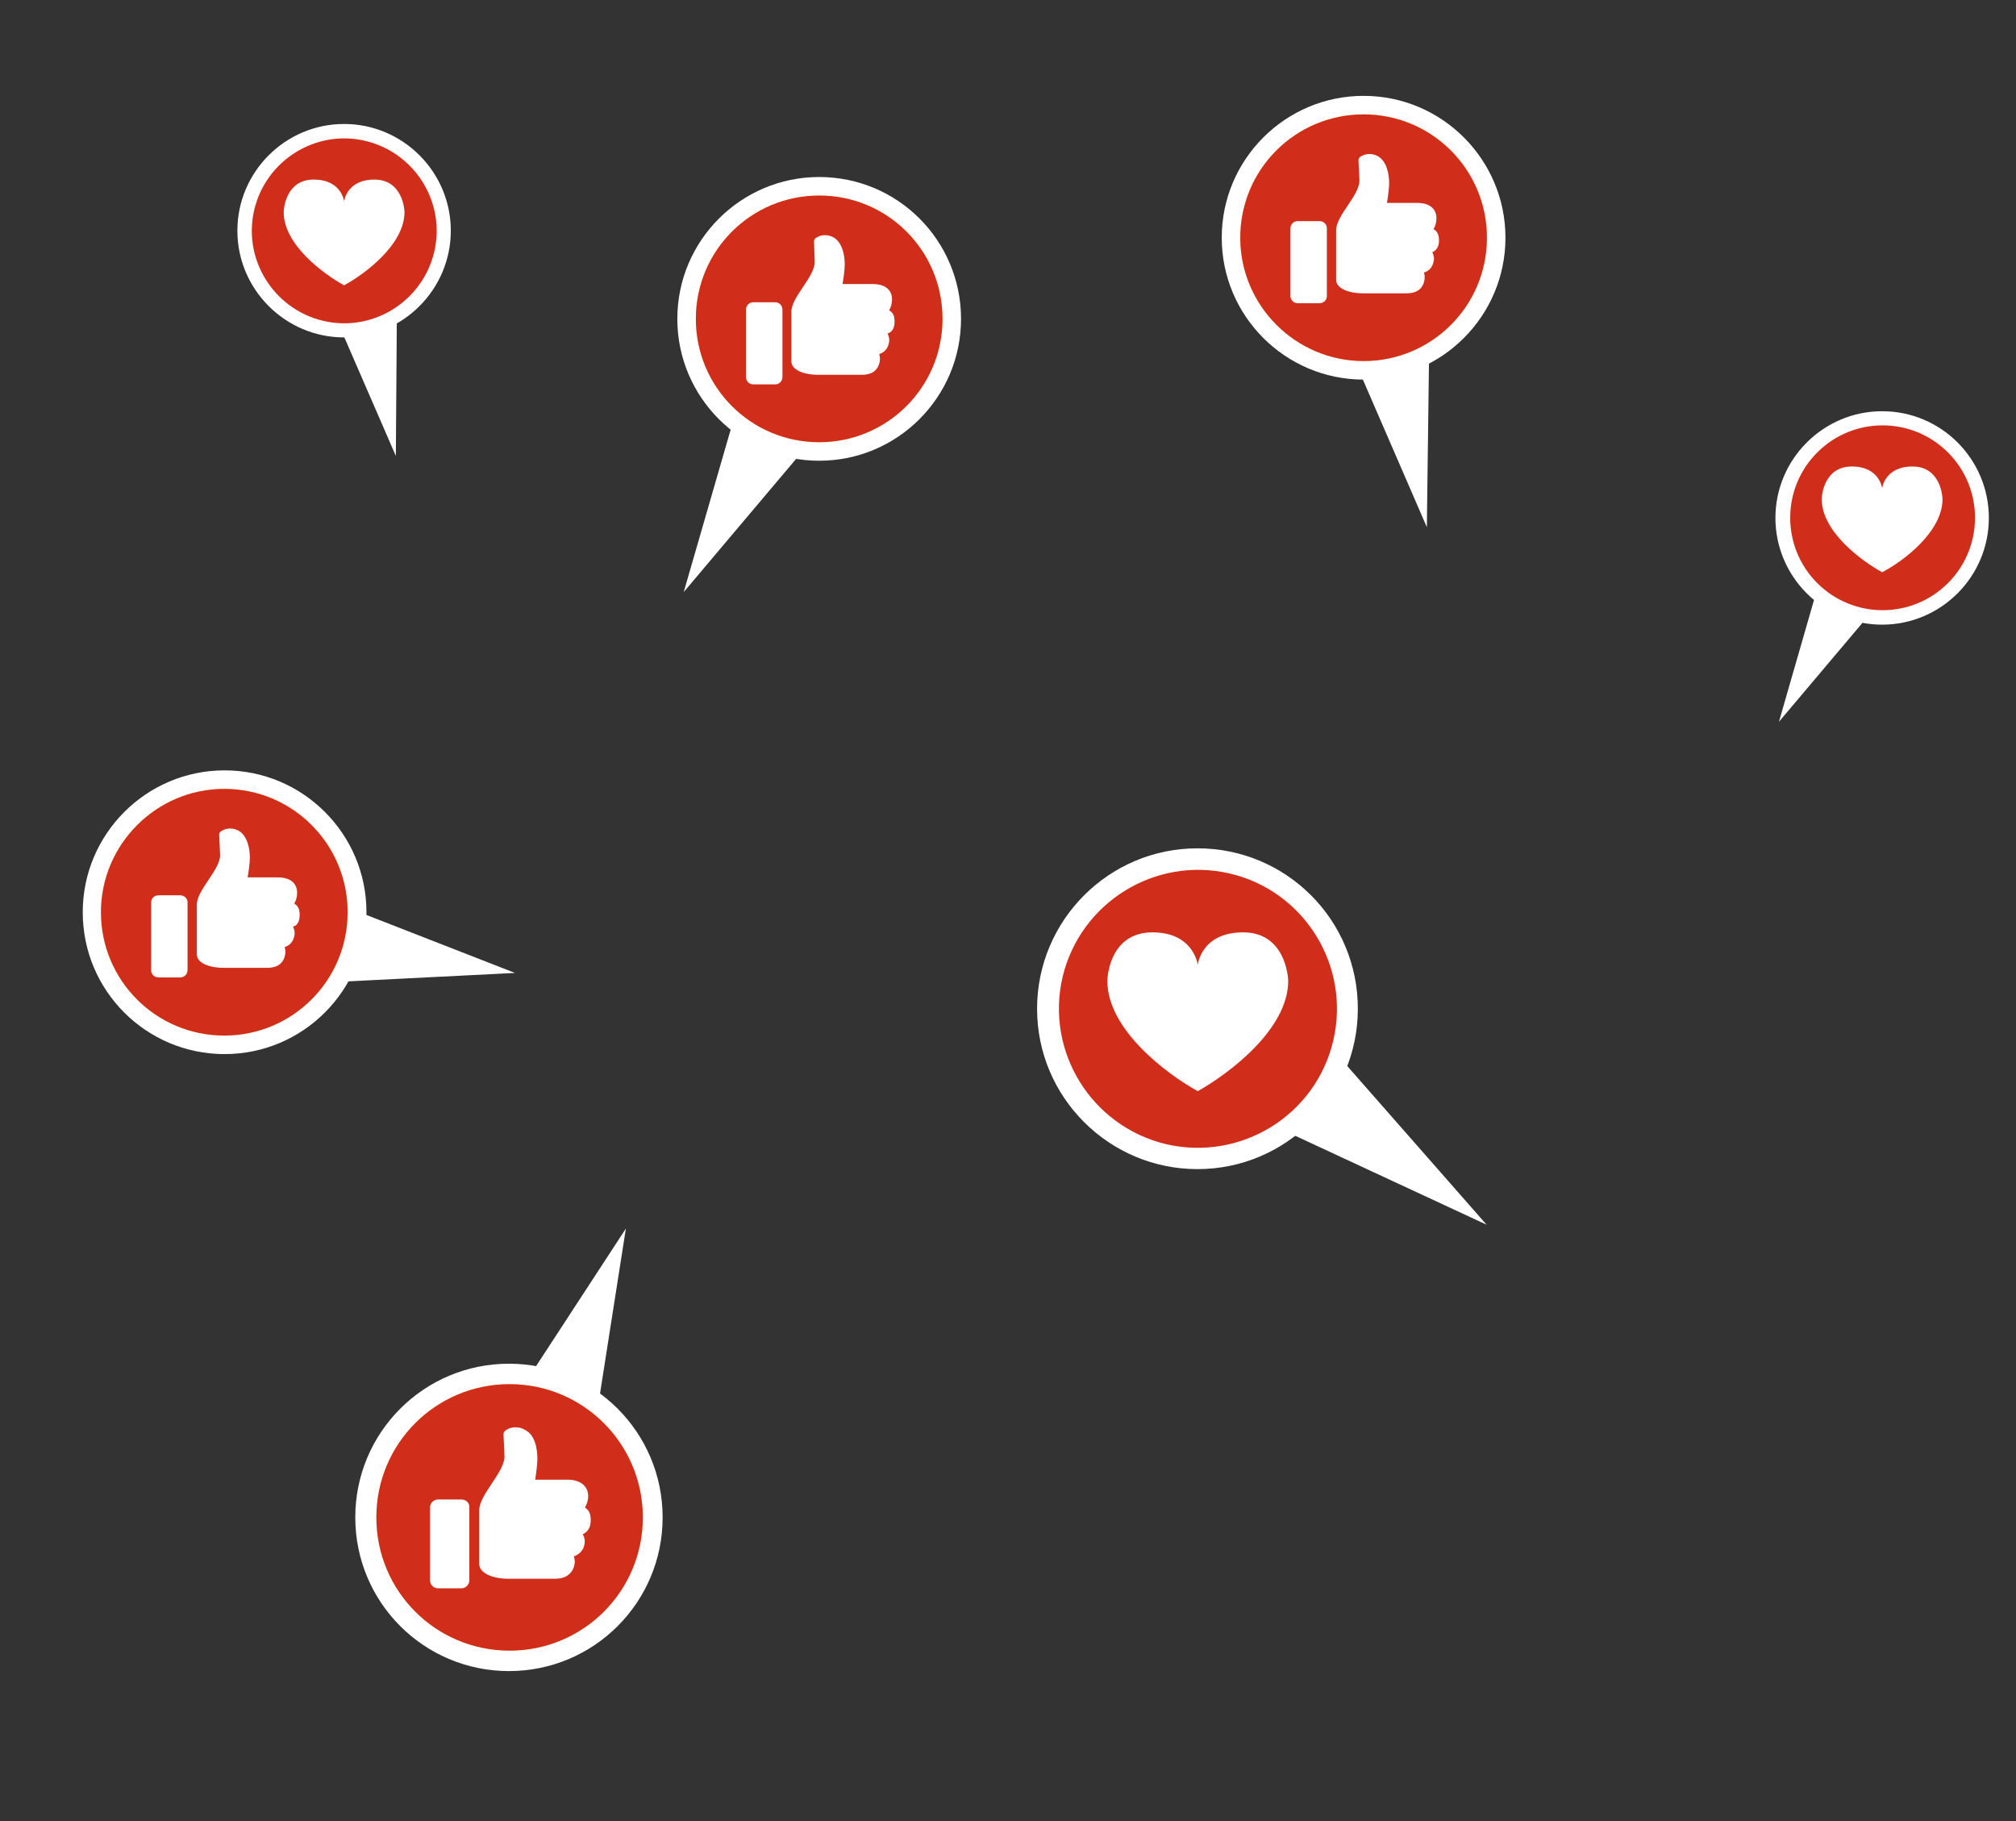 <?xml version="1.0" encoding="utf-8"?>
<!-- Generator: Adobe Illustrator 24.0.0, SVG Export Plug-In . SVG Version: 6.00 Build 0)  -->
<svg version="1.1" id="Layer_1" xmlns="http://www.w3.org/2000/svg" xmlns:xlink="http://www.w3.org/1999/xlink" x="0px" y="0px"
	 viewBox="0 0 631 570" style="enable-background:new 0 0 631 570;" xml:space="preserve">
<rect x="0" y="0" width="631" height="570" fill="#333333" stroke="none"/>
<style type="text/css">
	.st0{fill:#FFFFFF;}
	.st1{fill:#D02E1B;}
	.st2{fill:#FFD876;}
</style>
<path class="st0" d="M602.3,172l-45.5,53.9l19.5-67.7c2.3-7.9,10.6-12.5,18.5-10.3c7.9,2.3,12.5,10.6,10.3,18.5
	C604.7,168.5,603.6,170.4,602.3,172z"/>
<path class="st0" d="M622.5,162.1c0,18.4-15,33.4-33.4,33.4s-33.4-15-33.4-33.4s15-33.4,33.4-33.4
	C607.6,128.7,622.5,143.7,622.5,162.1z"/>
<path class="st1" d="M609.7,182.5c11.3-11.3,11.3-29.6,0-40.9c-11.3-11.3-29.6-11.3-40.9,0s-11.3,29.6,0,40.9
	C580.1,193.8,598.4,193.8,609.7,182.5z"/>
<path class="st0" d="M608,156.2c0-1-0.7-10.2-9.4-10.2s-9.5,6.8-9.5,6.8s-0.8-6.8-9.5-6.8s-9.4,9.1-9.4,10.2
	c0,10.2,12.4,19.3,18.9,22.9C595.8,175.6,608,166.4,608,156.2z"/>
<path class="st0" d="M124.4,72.2l-0.5,70.5L95.8,78c-3.3-7.6,0.1-16.4,7.8-19.7c7.6-3.3,16.4,0.1,19.7,7.8
	C124,68,124.4,70.2,124.4,72.2z"/>
<path class="st0" d="M141.1,72.2c0,18.4-15,33.4-33.4,33.4c-18.4,0-33.4-15-33.4-33.4s15-33.4,33.4-33.4
	C126.1,38.8,141.1,53.8,141.1,72.2z"/>
<path class="st1" d="M135.9,78.9c3.7-15.5-6-31.1-21.5-34.8c-15.5-3.7-31.1,6-34.8,21.5c-3.7,15.5,6,31.1,21.5,34.8
	C116.6,104.1,132.2,94.4,135.9,78.9z"/>
<path class="st0" d="M126.6,66.4c0-1-0.7-10.2-9.4-10.2s-9.5,6.8-9.5,6.8s-0.8-6.8-9.5-6.8c-8.7,0-9.4,9.1-9.4,10.2
	c0,10.2,12.4,19.3,18.9,22.9C114.3,85.7,126.6,76.5,126.6,66.4z"/>
<path class="st0" d="M393.9,302l71.4,81.3l-96.2-44.7c-11.6-4.7-17.1-17.8-12.5-29.3c4.7-11.6,17.8-17.1,29.3-12.5
	C389,298,391.8,299.8,393.9,302z"/>
<path class="st0" d="M425,315.7c0,27.6-22.4,50.2-50.2,50.2c-27.6,0-50.2-22.4-50.2-50.2c0-27.6,22.4-50.2,50.2-50.2
	C402.6,265.5,425,287.9,425,315.7z"/>
<path class="st1" d="M417.3,325.7c5.5-23.4-9-46.8-32.3-52.3c-23.4-5.5-46.8,9-52.4,32.3c-5.5,23.4,9,46.8,32.4,52.4
	C388.4,363.5,411.8,349.1,417.3,325.7z"/>
<path class="st0" d="M403.2,307c0-1.4-1-15.2-14.1-15.2c-13.2,0-14.2,10.2-14.2,10.2s-1.2-10.2-14.2-10.2
	c-13.2,0-14.1,13.7-14.1,15.2c0,15.2,18.5,29.1,28.3,34.5C384.7,336,403.2,322.1,403.2,307z"/>
<path class="st0" d="M274.6,113.5l-60.6,71.8L240.1,95c3-10.6,14.2-16.7,24.8-13.7c10.6,3,16.7,14.2,13.7,24.8
	C277.8,108.8,276.3,111.4,274.6,113.5z"/>
<path class="st0" d="M300.8,99.8c0,24.5-19.9,44.4-44.4,44.4c-24.5,0-44.4-19.9-44.4-44.4c0-24.5,19.9-44.4,44.4-44.4
	C281,55.4,300.8,75.3,300.8,99.8z"/>
<path class="st2" d="M295,99.8c0,21.4-17.3,38.6-38.6,38.6c-21.4,0-38.6-17.3-38.6-38.6c0-21.4,17.3-38.6,38.6-38.6
	C277.8,61.2,295,78.4,295,99.8z"/>
<path class="st1" d="M295,99.8c0,21.4-17.3,38.6-38.6,38.6c-21.4,0-38.6-17.3-38.6-38.6c0-21.4,17.3-38.6,38.6-38.6
	C277.8,61.2,295,78.4,295,99.8z"/>
<path class="st0" d="M280,100.7c0-2.3-0.8-3-1.7-3.6c0.5-0.8,0.9-2,0.9-3.4c0-3-2.2-4.8-6-4.8h-9.5c0.3-1.6,0.7-4.6,0.7-6.1
	c0-3.1-0.8-6.9-3.5-8.5c-0.8-0.4-1.6-0.7-2.6-0.7c-1.7,0-2.7,0.7-3.1,1c-0.3,0.3-0.4,0.7-0.4,0.9L255,82c0,4.7-7.3,10.9-7.3,15.6
	v15.5c0,2.5,3.5,4.2,8.5,4.2h13.5c2.5,0,4.2-0.8,5.1-2.5c0.8-1.6,0.7-3,0.4-4c1.3-0.4,2.6-1.4,3-3.4c0.3-1.2,0-2.2-0.4-3
	C278.9,104,280,103.1,280,100.7z"/>
<path class="st0" d="M242.6,94.6h-6.8c-1.3,0-2.3,1-2.3,2.3V118c0,1.3,1,2.3,2.3,2.3h6.8c1.3,0,2.3-1,2.3-2.3V96.9
	C244.9,95.6,243.9,94.6,242.6,94.6z"/>
<path class="st0" d="M74.3,270.6l86.9,33.9L68,309.2c-11.1,0.5-20.5-7.9-21-18.9c-0.5-11.1,7.9-20.5,18.9-21
	C68.9,269.2,71.8,269.7,74.3,270.6z"/>
<path class="st0" d="M114.7,285.5c0,24.5-19.9,44.4-44.4,44.4s-44.4-19.8-44.4-44.4c0-24.5,19.9-44.4,44.4-44.4
	S114.7,261,114.7,285.5z"/>
<path class="st2" d="M108.8,285.5c0,21.4-17.3,38.6-38.6,38.6c-21.4,0-38.6-17.3-38.6-38.6c0-21.2,17.3-38.6,38.6-38.6
	C91.6,246.9,108.8,264.2,108.8,285.5z"/>
<path class="st1" d="M108.8,285.5c0,21.4-17.3,38.6-38.6,38.6c-21.4,0-38.6-17.3-38.6-38.6c0-21.2,17.3-38.6,38.6-38.6
	C91.6,246.9,108.8,264.2,108.8,285.5z"/>
<path class="st0" d="M93.8,286.4c0-2.3-0.8-3-1.7-3.6c0.5-0.8,0.9-2,0.9-3.4c0-3-2.2-4.8-6-4.8h-9.5c0.3-1.6,0.7-4.6,0.7-6.1
	c0-3.1-0.8-6.9-3.5-8.5c-0.8-0.4-1.6-0.7-2.6-0.7c-1.7,0-2.7,0.7-3.1,1c-0.3,0.3-0.4,0.7-0.4,0.9l0.3,6.4c0,4.7-7.3,10.9-7.3,15.6
	v15.5c0,2.5,3.5,4.2,8.5,4.2h13.5c2.5,0,4.2-0.8,5.1-2.5c0.8-1.6,0.7-3,0.4-4c1.3-0.4,2.6-1.4,3-3.4c0.3-1.2,0-2.2-0.4-3
	C92.8,289.8,93.8,288.7,93.8,286.4z"/>
<path class="st0" d="M56.4,280.2h-6.8c-1.3,0-2.3,1-2.3,2.3v21.1c0,1.3,1,2.3,2.3,2.3h6.8c1.3,0,2.3-1,2.3-2.3v-21.1
	C58.8,281.3,57.7,280.2,56.4,280.2z"/>
<path class="st0" d="M447.8,71.7l-1.2,93.3l-37.1-85.6c-4.4-10.2,0.3-21.9,10.4-26.3c10.2-4.4,21.9,0.3,26.3,10.4
	C447.3,66.1,447.8,68.9,447.8,71.7z"/>
<path class="st0" d="M471.2,74.4c0,24.5-19.9,44.4-44.4,44.4c-24.5,0-44.4-19.9-44.4-44.4c0-24.5,19.9-44.4,44.4-44.4
	C451.3,30,471.2,49.9,471.2,74.4z"/>
<path class="st2" d="M465.4,74.4c0,21.4-17.3,38.6-38.6,38.6c-21.2,0-38.6-17.3-38.6-38.6c0-21.4,17.3-38.6,38.6-38.6
	C448.1,35.8,465.4,53,465.4,74.4z"/>
<path class="st1" d="M465.4,74.4c0,21.4-17.3,38.6-38.6,38.6c-21.2,0-38.6-17.3-38.6-38.6c0-21.4,17.3-38.6,38.6-38.6
	C448.1,35.8,465.4,53,465.4,74.4z"/>
<path class="st0" d="M450.4,75.3c0-2.3-0.8-3-1.7-3.6c0.5-0.8,0.9-2,0.9-3.4c0-3-2.2-4.8-6-4.8h-9.5c0.3-1.6,0.7-4.6,0.7-6.1
	c0-3.1-0.8-6.9-3.5-8.5c-0.8-0.4-1.6-0.7-2.6-0.7c-1.7,0-2.7,0.7-3.1,1c-0.3,0.3-0.4,0.7-0.4,0.9l0.3,6.4c0,4.7-7.3,10.9-7.3,15.6
	v15.5c0,2.5,3.6,4.2,8.5,4.2h13.5c2.5,0,4.2-0.8,5.1-2.5c0.8-1.6,0.7-3,0.4-4c1.3-0.4,2.6-1.4,3-3.4c0.3-1.2,0-2.2-0.4-3
	C449.2,78.6,450.4,77.6,450.4,75.3z"/>
<path class="st0" d="M413,69.2h-6.8c-1.3,0-2.3,1-2.3,2.3v21.1c0,1.3,1,2.3,2.3,2.3h6.8c1.3,0,2.3-1,2.3-2.3V71.5
	C415.4,70.2,414.2,69.2,413,69.2z"/>
<path class="st0" d="M140.8,468.9l55.1-84.4L180.3,484c-1.8,11.7-12.9,19.8-24.6,18c-11.7-1.8-19.8-12.9-18-24.6
	C138.1,474.2,139.3,471.2,140.8,468.9z"/>
<path class="st0" d="M207.4,474.9c0,26.6-21.5,48.1-48.1,48.1s-48.1-21.5-48.1-48.1s21.5-48.1,48.1-48.1S207.4,448.3,207.4,474.9z"
	/>
<path class="st2" d="M201.2,474.9c0,23.1-18.6,41.7-41.7,41.7c-23.1,0-41.7-18.6-41.7-41.7c0-23.1,18.6-41.7,41.7-41.7
	C182.5,433.2,201.2,451.8,201.2,474.9z"/>
<path class="st1" d="M201.2,474.9c0,23.1-18.6,41.7-41.7,41.7c-23.1,0-41.7-18.6-41.7-41.7c0-23.1,18.6-41.7,41.7-41.7
	C182.5,433.2,201.2,451.8,201.2,474.9z"/>
<path class="st0" d="M184.9,475.8c0-2.6-0.9-3.3-1.8-4c0.5-0.9,1-2.1,1-3.6c0-3.1-2.5-5.1-6.4-5.1h-10.2c0.3-1.7,0.7-5,0.7-6.5
	c0-3.4-0.8-7.6-3.9-9.1c-0.9-0.5-1.7-0.8-2.9-0.8c-1.8,0-3,0.8-3.4,1.2c-0.3,0.3-0.4,0.7-0.4,1l0.3,6.9c0,5.1-7.9,11.9-7.9,16.9
	v16.8c0,2.7,3.9,4.6,9.1,4.6h14.6c2.7,0,4.4-0.9,5.5-2.7c0.9-1.7,0.8-3.3,0.4-4.3c1.4-0.5,2.9-1.6,3.3-3.6c0.3-1.3,0-2.5-0.5-3.3
	C183.7,479.5,184.9,478.4,184.9,475.8z"/>
<path class="st0" d="M144.4,469.3h-7.3c-1.4,0-2.5,1.2-2.5,2.5v22.8c0,1.4,1.2,2.5,2.5,2.5h7.3c1.4,0,2.5-1.2,2.5-2.5v-22.8
	C147,470.3,145.8,469.3,144.4,469.3z"/>
</svg>
